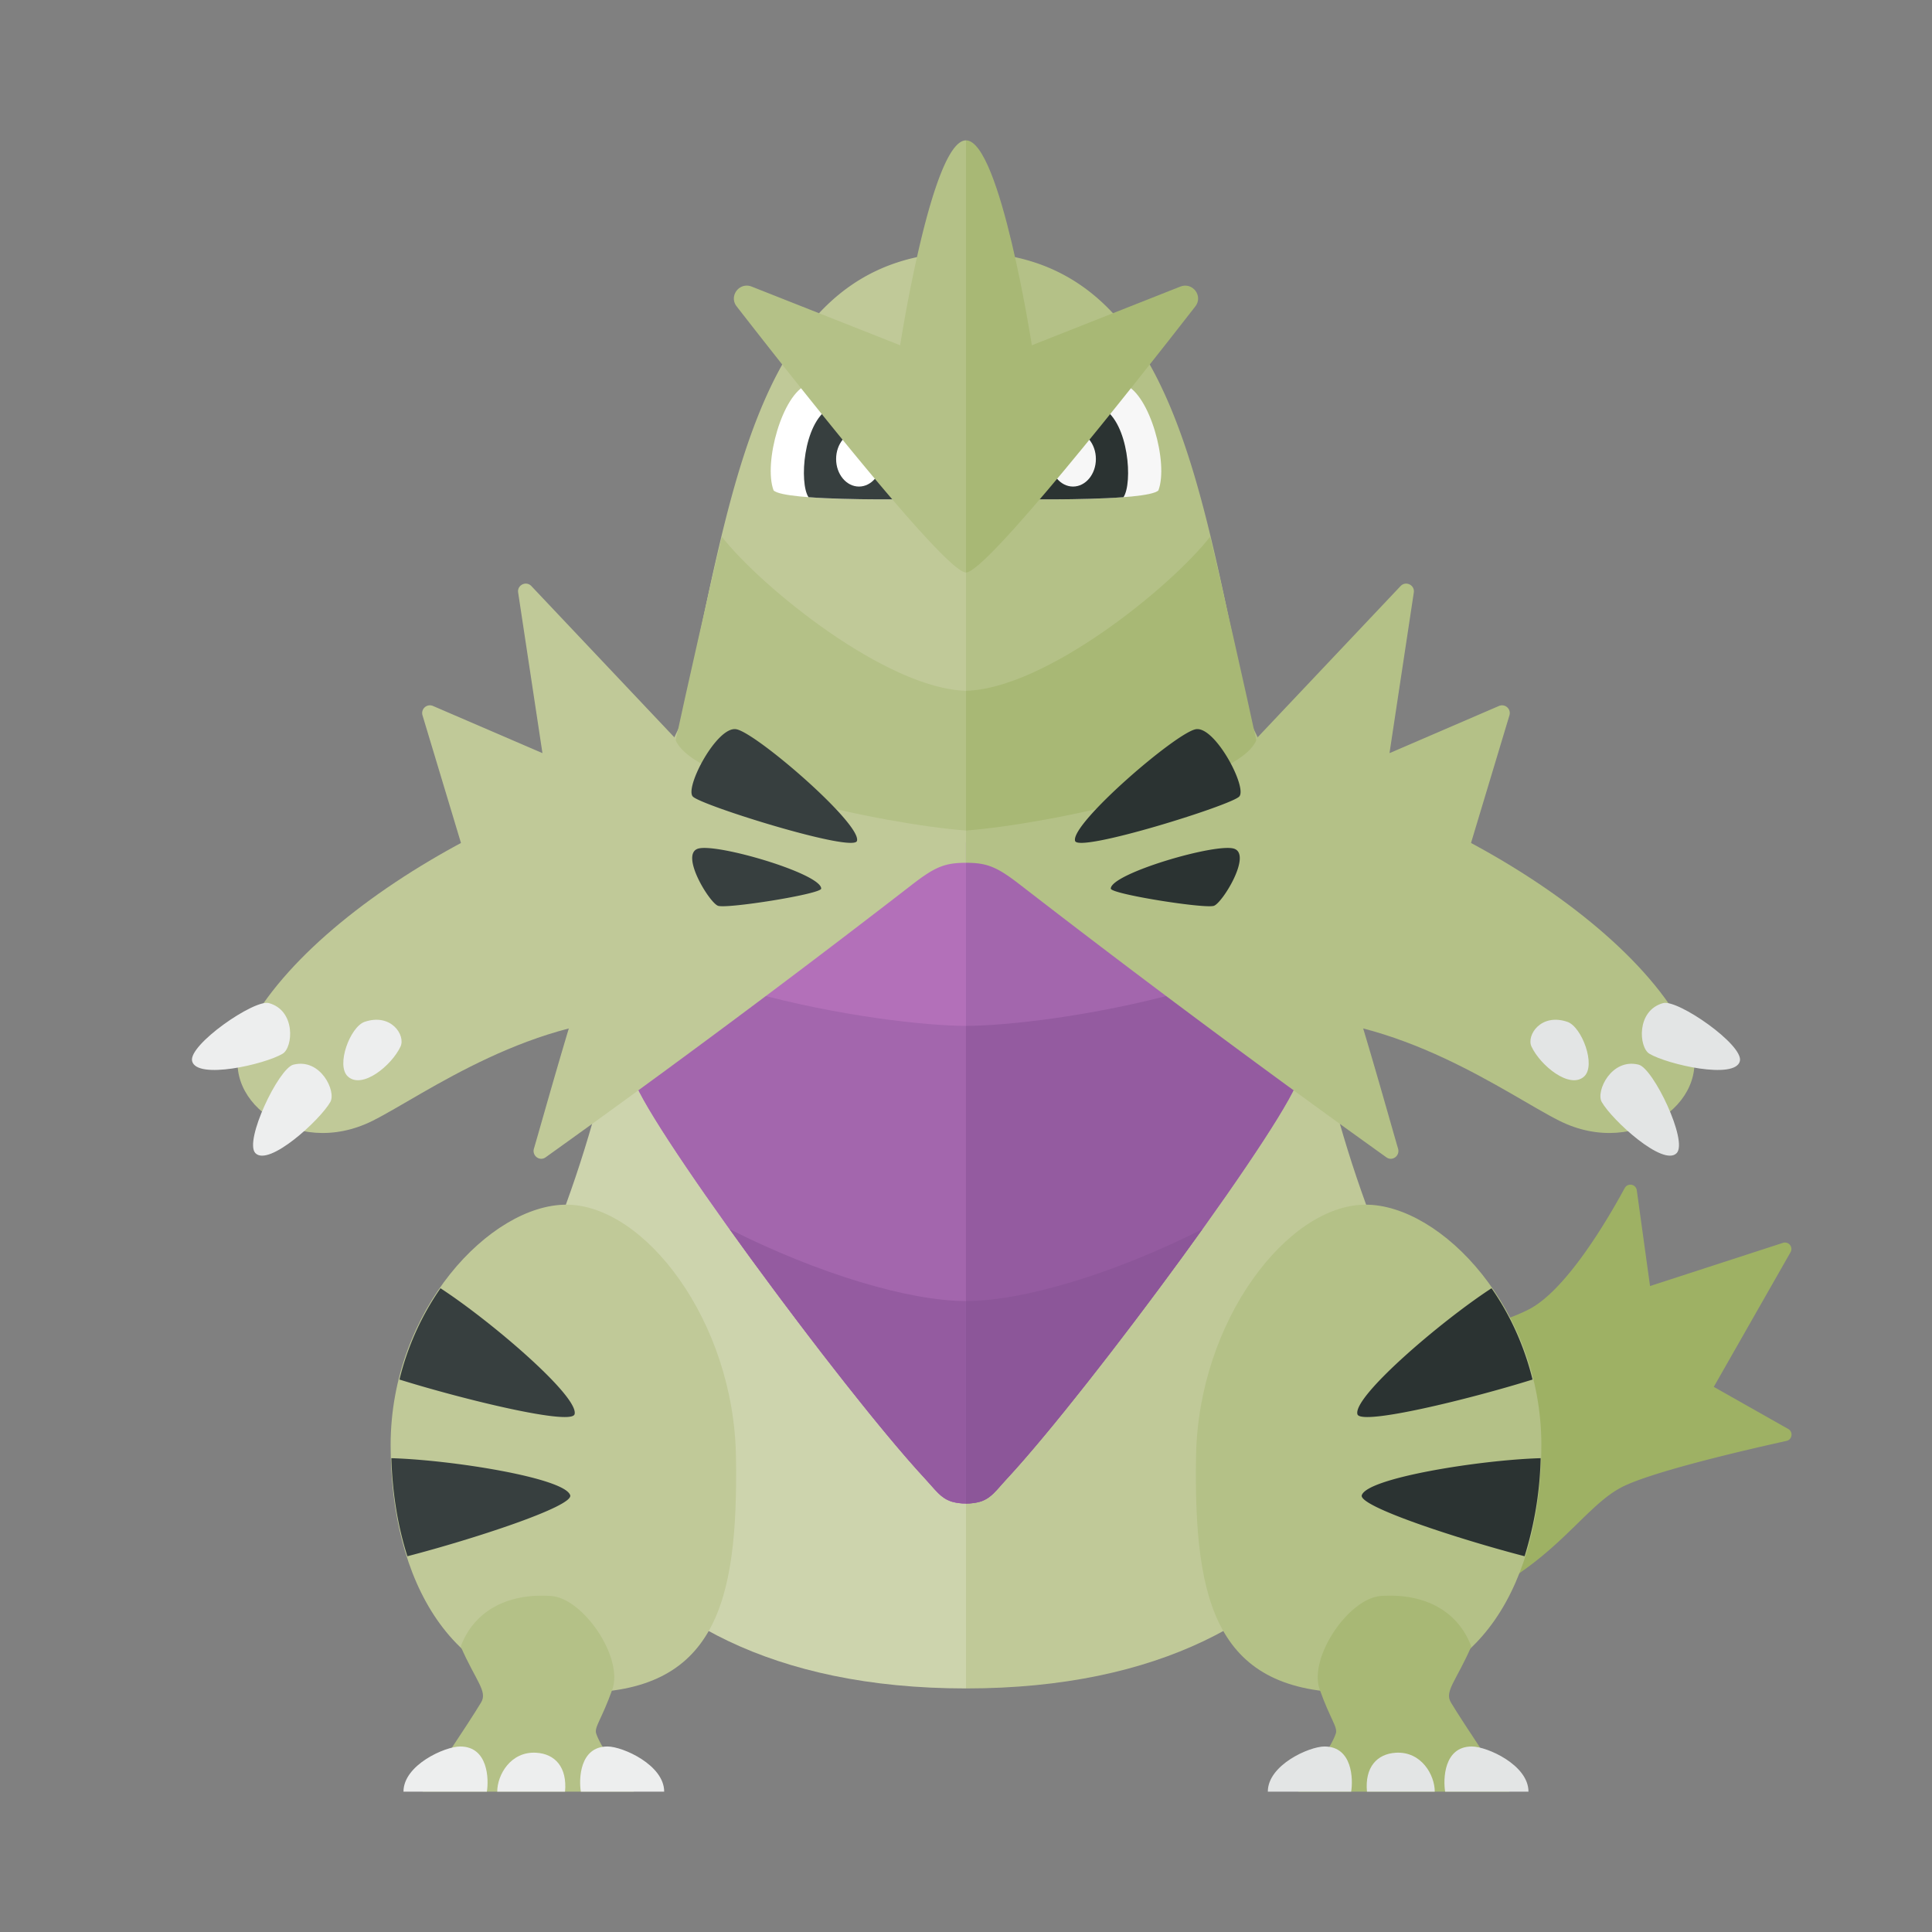 <svg xmlns="http://www.w3.org/2000/svg" width="100%" height="100%" viewBox="-2.72 -2.72 37.44 37.44"><rect x="-2.72" y="-2.72" width="37.44" height="37.44" fill="#808080" stroke="none"/><path fill="#C0C998" d="M11.5 12c-3 0-8.208 2.667-9.5 5.375-.559 1.171.983 2.384 2.5 1.625 1-.5 3.125-2.083 5.583-2l1.417-5z"/><path fill="#EDEEEE" d="M2.757 17.7c-.347.207-1.665.509-1.754.143-.076-.313 1.204-1.202 1.488-1.124.525.145.469.859.266.981zm.208.212c-.286.072-.958 1.478-.737 1.713.258.274 1.255-.64 1.454-.991.116-.206-.189-.855-.717-.722zm1.381-.83c-.279.095-.562.844-.324 1.06.279.253.85-.216 1.02-.582.1-.215-.18-.653-.696-.478z"/><path fill="#B4C187" d="M20.5 12c3 0 8.208 2.667 9.5 5.375.559 1.171-.983 2.384-2.5 1.625-1-.5-3.125-2.083-5.583-2L20.5 12z"/><path fill="#E3E5E5" d="M29.509 16.719c.284-.078 1.564.811 1.488 1.124-.089.366-1.407.064-1.754-.143-.203-.122-.259-.836.266-.981zm-1.19 1.915c.199.352 1.196 1.265 1.454.991.221-.234-.452-1.64-.737-1.713-.529-.133-.834.516-.717.722zm-1.361-1.074c.17.366.741.835 1.02.582.238-.216-.045-.965-.324-1.06-.516-.175-.796.263-.696.478z"/><path fill="#9EB164" d="M22.301 22.312c1.566.488 3.007 1.13 4.586.353.725-.356 1.528-1.717 1.879-2.363a.125.125 0 01.233.043l.257 1.857 2.576-.837a.125.125 0 01.147.181l-1.488 2.61 1.443.816c.1.056.078.206-.033.231-.756.167-2.637.601-3.207.904-.72.381-1.253 1.398-2.791 2.135-1.93.925-5.762.59-6.154.32s2.552-6.25 2.552-6.25z"/><path fill="#C0C998" d="M6.417 14.292l-.95-3.152a.15.15 0 01.202-.18l2.123.915-.471-3.113c-.022-.144.155-.231.256-.125l3.257 3.446-4.417 2.209z"/><path fill="#CDD4AD" d="M16 2.417c-4.093 0-4.535 4.495-5.537 8.913-1.108 4.888-1.255 6.837-2.421 9.837C6.762 24.457 8.458 30 16 30V2.417z"/><path fill="#B370B9" d="M9.542 18.125c.105.699 4.057 6.079 5.667 7.812.271.292.354.479.792.479V13.604l-6.459 4.521z"/><path fill="#A366AD" d="M9.542 18.125c.105.699 4.057 6.079 5.667 7.812.271.292.354.479.792.479V17.16c-.774 0-2.455-.185-4.152-.649l-2.307 1.614z"/><path fill="#945BA0" d="M15.208 25.938c.2.215.299.372.513.441l.039.008c.068.018.143.03.24.03v-3.924c-1.107 0-2.881-.534-4.582-1.394 1.279 1.787 2.896 3.875 3.79 4.839z"/><path fill="#C0C998" d="M16 2.167c-4.093 0-4.535 4.745-5.537 9.163-1.304 2.639-2.405 6.731-2.836 8.21-.04.137.11.251.226.168a234.535 234.535 0 007.084-5.271c.455-.354.646-.437 1.063-.437V2.167z"/><path fill="#B4C187" d="M16 10.667c-1.542-.042-3.958-2-4.73-2.984-.176.707-.734 3.186-.895 3.942.333.833 4 1.625 5.625 1.75v-2.708z"/><path fill="#C0C998" d="M11.542 25.5c.047 2.861-.403 4.583-3.051 4.583-2.459 0-3.641-2.175-3.641-4.8s1.939-4.658 3.405-4.658c1.512 0 3.243 2.25 3.287 4.875z"/><path fill="#B4C187" d="M7.958 28.208c-.874-.058-1.5.312-1.75.979.292.667.524.868.396 1.083-.229.386-1.135 1.73-1.135 1.73h4.094c-.312-.406-.646-.875-.729-1.125-.042-.125.104-.271.312-.854.221-.618-.563-1.771-1.188-1.813z"/><path fill="#EDEEEE" d="M6.715 32H5.099c0-.517.804-.875 1.098-.875.546 0 .557.641.518.875zm1.821 0h1.615c0-.517-.804-.875-1.098-.875-.545 0-.556.641-.517.875zm-.306 0c.043-.474-.194-.733-.56-.754-.495-.029-.754.431-.754.754H8.23z"/><path fill="#373F3F" d="M13.887 13.576c-.067.234-3.02-.688-3.181-.86-.161-.172.464-1.36.837-1.305.374.054 2.438 1.835 2.344 2.165zm-8.071 8.669a5.313 5.313 0 00-.795 1.769c1.209.378 3.337.899 3.394.671.086-.345-1.63-1.81-2.599-2.44zm-.952 3.293c.021.68.125 1.32.311 1.9 1.237-.32 3.224-.964 3.155-1.182-.107-.337-2.304-.685-3.466-.718zm8.33-11.038c0-.292-2.062-.896-2.396-.771s.229 1.042.396 1.104c.166.063 2-.227 2-.333z"/><path fill="#FFF" d="M12.922 4.734c-.484.188-.85 1.516-.651 2.049.213.217 2.729.17 2.729.17l-2.078-2.219z"/><path fill="#373F3F" d="M15 6.953l-1.652-1.764c-.504.295-.582 1.452-.4 1.726.812.061 2.052.038 2.052.038z"/><ellipse cx="13.926" cy="6.175" fill="#FFF" rx=".443" ry=".534"/><path fill="#B4C187" d="M16 0c-.662 0-1.276 3.971-1.276 3.971l-2.877-1.137c-.237-.094-.448.182-.292.383C12.774 4.785 15.609 8.375 16 8.375V0zm9.583 14.292l.949-3.152a.15.15 0 00-.202-.18l-2.123.915.471-3.113c.022-.144-.155-.231-.256-.125l-3.257 3.446 4.418 2.209z"/><path fill="#C0C998" d="M16 2.417c4.093 0 4.535 4.495 5.537 8.913 1.108 4.888 1.255 6.837 2.421 9.837C25.238 24.457 23.542 30 16 30V2.417z"/><path fill="#A366AD" d="M22.458 18.125c-.105.699-4.057 6.079-5.667 7.812-.271.292-.354.479-.792.479V13.604l6.459 4.521z"/><path fill="#945BA0" d="M22.458 18.125c-.105.699-4.057 6.079-5.667 7.812-.271.292-.354.479-.792.479V17.16c.774 0 2.455-.185 4.152-.649l2.307 1.614z"/><path fill="#8C5699" d="M16.792 25.938c-.2.215-.299.372-.513.441l-.039.008a.907.907 0 01-.24.03v-3.924c1.107 0 2.881-.534 4.582-1.394-1.279 1.787-2.896 3.875-3.79 4.839z"/><path fill="#B4C187" d="M16 2.167c4.093 0 4.535 4.745 5.537 9.163 1.304 2.639 2.405 6.731 2.836 8.21.04.137-.11.251-.226.168a234.535 234.535 0 01-7.084-5.271C16.608 14.083 16.417 14 16 14V2.167z"/><path fill="#A8B875" d="M16 10.667c1.542-.042 3.958-2 4.73-2.984.176.707.734 3.186.895 3.942-.333.833-4 1.625-5.625 1.75v-2.708z"/><path fill="#B4C187" d="M20.458 25.5c-.047 2.861.403 4.583 3.051 4.583 2.459 0 3.641-2.175 3.641-4.8s-1.939-4.658-3.405-4.658c-1.512 0-3.243 2.25-3.287 4.875z"/><path fill="#A8B875" d="M24.042 28.208c.874-.058 1.5.312 1.75.979-.292.667-.524.868-.396 1.083.229.386 1.135 1.73 1.135 1.73h-4.094c.312-.406.646-.875.729-1.125.042-.125-.104-.271-.312-.854-.221-.618.563-1.771 1.188-1.813z"/><path fill="#E3E5E5" d="M25.802 31.125c.295 0 1.098.358 1.098.875h-1.615c-.039-.234-.028-.875.517-.875zm-2.855 0c-.295 0-1.098.358-1.098.875h1.615c.039-.234.028-.875-.517-.875zm2.137.875c0-.323-.259-.783-.754-.754-.366.022-.603.28-.56.754h1.314z"/><path fill="#2B3332" d="M18.114 13.576c.067.234 3.02-.688 3.181-.86.161-.172-.464-1.36-.837-1.305s-2.439 1.835-2.344 2.165zm8.07 8.669c.352.504.63 1.101.795 1.769-1.209.378-3.337.899-3.394.671-.086-.345 1.63-1.81 2.599-2.44zm.952 3.293a6.931 6.931 0 01-.311 1.9c-1.237-.32-3.224-.964-3.155-1.182.107-.337 2.304-.685 3.466-.718zM18.806 14.5c0-.292 2.062-.896 2.396-.771.333.125-.229 1.042-.396 1.104-.166.063-2-.227-2-.333z"/><path fill="#F7F7F7" d="M19.078 4.734c.484.188.85 1.516.651 2.049-.213.217-2.729.17-2.729.17l2.078-2.219z"/><path fill="#2B3332" d="M17 6.953l1.652-1.764c.504.295.582 1.452.4 1.726-.812.061-2.052.038-2.052.038z"/><ellipse cx="18.074" cy="6.175" fill="#F7F7F7" rx=".443" ry=".534"/><path fill="#A8B875" d="M16 0c.662 0 1.276 3.971 1.276 3.971l2.877-1.137c.237-.094.448.182.292.383C19.226 4.785 16.391 8.375 16 8.375V0z"/></svg>